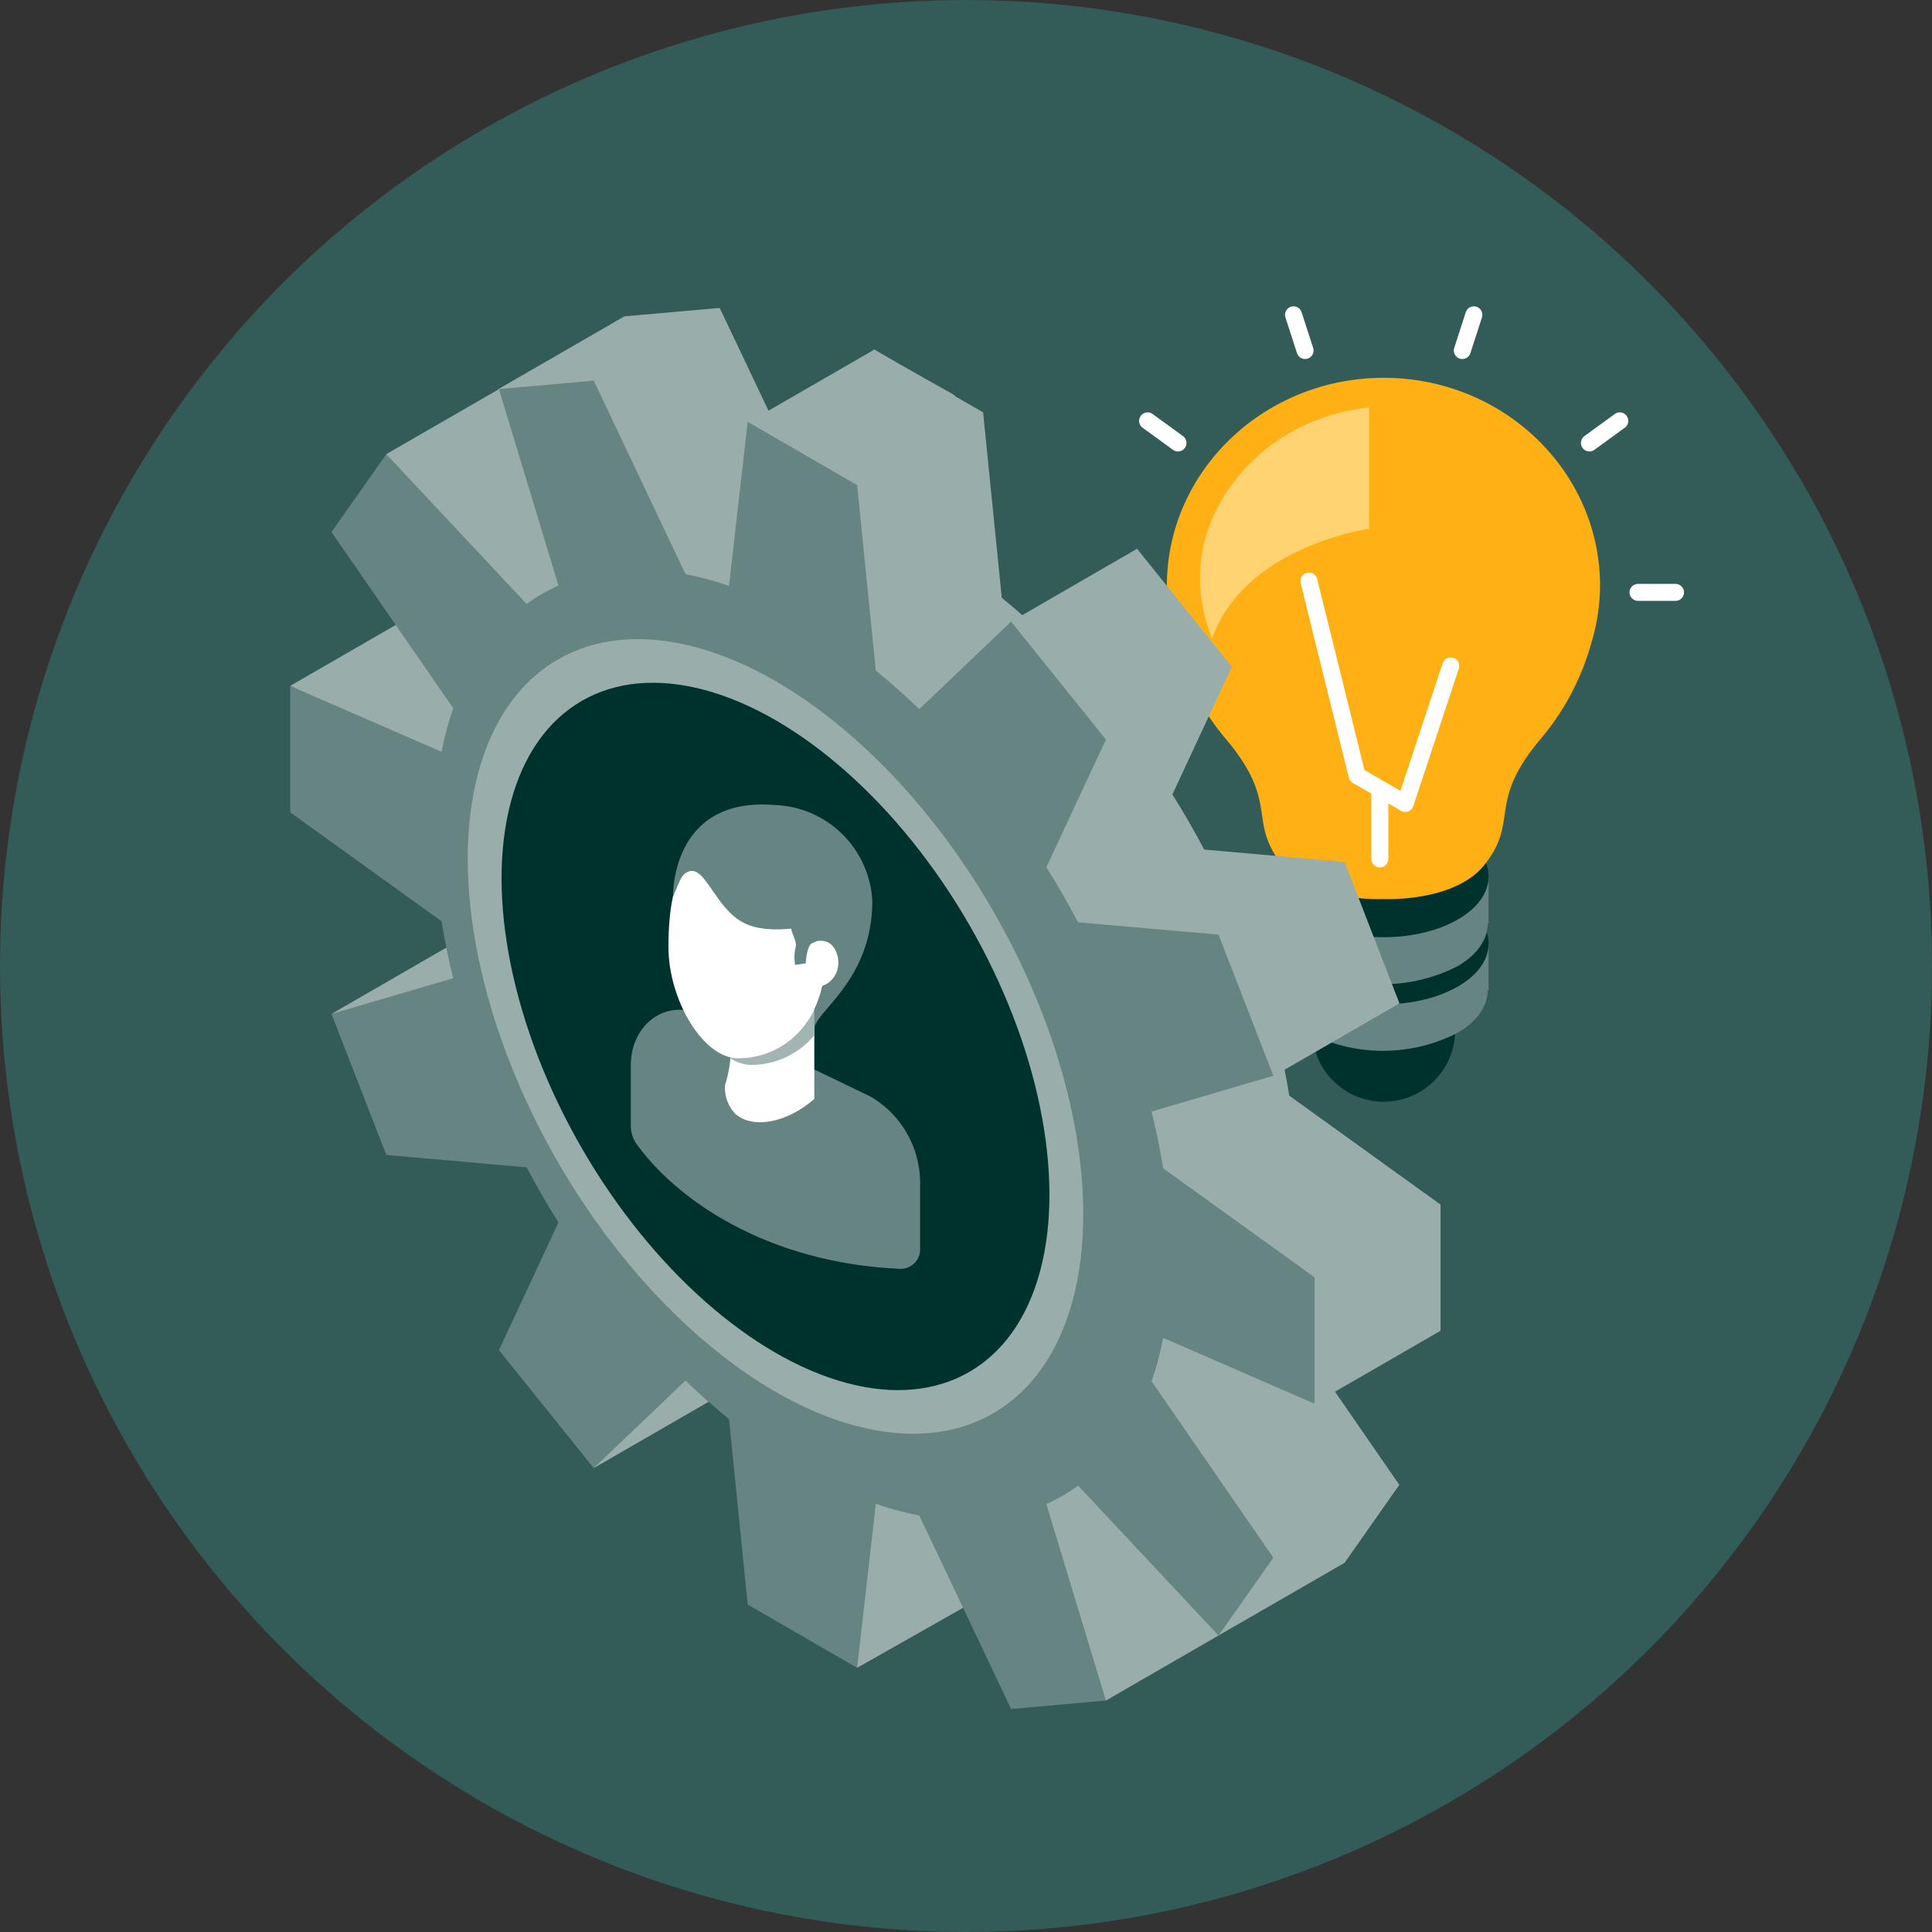 <svg xmlns="http://www.w3.org/2000/svg" viewBox="0 0 170.54 170.54"><rect x="0" y="0" width="170.54" height="170.54" fill="#333333" stroke="none"/><defs><style>.cls-1{fill:#335b57;}.cls-2{fill:#00322d;}.cls-3{fill:#668481;}.cls-4{fill:#ffb014;}.cls-5{fill:#ffd272;}.cls-6{fill:none;stroke-linecap:round;stroke-linejoin:round;stroke-width:1.5px;}.cls-10,.cls-6{stroke:#fff;}.cls-7{fill:#99adab;}.cls-10,.cls-8{fill:#fff;}.cls-9{fill:#a3b5b3;}.cls-10{stroke-miterlimit:10;stroke-width:0.29px;}</style></defs><g id="Layer_2" data-name="Layer 2"><g id="Final_gfx" data-name="Final gfx"><circle class="cls-1" cx="85.27" cy="85.27" r="85.27"/><circle class="cls-2" cx="122.14" cy="90.94" r="6.31"/><path class="cls-3" d="M131.4,87.44V83.3l-1.73,1a9.33,9.33,0,0,0-1-.67,14.54,14.54,0,0,0-12.85-.13l-3-.25v4.35h0c.08,1.3,1,2.59,2.7,3.59a14.47,14.47,0,0,0,13.1,0c1.76-1,2.66-2.35,2.7-3.68h0v-.11Z"/><ellipse class="cls-2" cx="122.14" cy="83.3" rx="9.26" ry="5.35"/><path class="cls-3" d="M131.4,81.52V77.38s-.84.49-1.73,1.05a8.07,8.07,0,0,0-1-.68,14.54,14.54,0,0,0-12.85-.13l-3-.24v4.34h0a4.68,4.68,0,0,0,2.7,3.59,14.47,14.47,0,0,0,13.1,0c1.76-1,2.66-2.34,2.7-3.68h0v-.11Z"/><ellipse class="cls-2" cx="122.14" cy="77.38" rx="9.26" ry="5.35"/><path class="cls-4" d="M141.24,51.72c0-10.14-8.55-18.37-19.1-18.37S103,41.58,103,51.72a17.94,17.94,0,0,0,.75,5.11v0a22.39,22.39,0,0,0,4.56,8.52c4.62,5.57,1.81,7,4.79,10.91,2.64,3.42,9,3.1,9,3.1s6.37.32,9-3.1c3-3.87.17-5.34,4.79-10.91a22.39,22.39,0,0,0,4.56-8.52h0A17.92,17.92,0,0,0,141.24,51.72Z"/><path class="cls-5" d="M107,56.35a13.78,13.78,0,0,1-.81-8c1.09-5.29,6.09-11.42,14.66-12.39V46.68S109.9,48.18,107,56.35Z"/><polyline class="cls-6" points="128.06 58.78 124.04 70.92 119.79 68.46 115.54 51.29"/><line class="cls-6" x1="114.18" y1="27.79" x2="115.2" y2="30.94"/><line class="cls-6" x1="101.3" y1="37.15" x2="103.98" y2="39.1"/><line class="cls-6" x1="96.38" y1="52.29" x2="99.69" y2="52.29"/><line class="cls-6" x1="147.9" y1="52.29" x2="144.59" y2="52.29"/><line class="cls-6" x1="142.98" y1="37.15" x2="140.3" y2="39.1"/><line class="cls-6" x1="130.1" y1="27.79" x2="129.08" y2="30.94"/><line class="cls-6" x1="121.8" y1="75.82" x2="121.8" y2="69.75"/><path class="cls-7" d="M97.62,150.11l9.94-5.74s-5.57-8.61-5.64-8.91-4.69-4.56-4.69-4.56l-3.52-1.31-2.24.23L90.4,135.3l2.15,6.45Z"/><polygon class="cls-7" points="107.56 144.37 118.69 137.95 118.69 128.43 106.88 120.88 102.11 120.5 99.25 124.51 101.88 132.43 107.56 144.37"/><path class="cls-7" d="M116,123.91l11.12-6.42s-2.65-4.32-3.08-4.78-9.78-3.42-9.78-3.42-3.56,1.31-3.45,2.44,0,6.06,0,6.06Z"/><path class="cls-7" d="M112.4,95l11.12-6.42L116,84l-6.58,3.41s-5.19,2.69-4.27,3.6S112.4,95,112.4,95Z"/><path class="cls-7" d="M89.25,54.87l11.12-6.43s1.77,5.83,1.62,6.43-6.37,5.68-6.37,5.68L89.25,62Z"/><path class="cls-7" d="M34.09,40.09l11.13-6.42,7.15,4v7l2.15,5s-4.62,7.62-4.89,7.71-10-2.45-10-2.45Z"/><path class="cls-7" d="M44,34.34l11.12-6.42,7.16,4v7l2.15,4.94s-4.63,7.63-4.89,7.71-9.95-2.45-9.95-2.45Z"/><path class="cls-7" d="M66,37.31l11.12-6.42,7.16,4v7l2.15,4.95s-4.63,7.62-4.89,7.71-10-2.45-10-2.45Z"/><polygon class="cls-7" points="25.62 60.54 47.76 47.76 59.33 54.55 39.91 67.68 25.62 60.54"/><polygon class="cls-7" points="29.26 89.5 51.4 76.72 56.52 83.11 29.26 89.5"/><path class="cls-7" d="M52.41,129.59l15.73-9.08s-2.15-6.13-2.59-6.83-5.27-5.1-5.27-5.1l-2.35,1.22Z"/><path class="cls-7" d="M75.66,147.22,85,141.93s.21-13.35,0-13.5S82,125.81,82,125.81l-6.76,2-2.77,7Z"/><polygon class="cls-7" points="88.71 55.56 75.19 47.75 77.12 30.82 86.78 36.4 88.71 55.56"/><polygon class="cls-7" points="73.02 47.17 61.31 48.21 55.16 27.92 63.53 27.18 73.02 47.17"/><polygon class="cls-7" points="59.72 49.13 52.96 58.75 40.38 40.54 45.97 37.7 59.72 49.13"/><polygon class="cls-7" points="52.37 60.93 52.37 76.53 36.74 65.29 36.74 54.13 52.37 60.93"/><polygon class="cls-7" points="52.96 79.39 59.72 96.81 45.22 95.53 40.38 83.08 52.96 79.39"/><polygon class="cls-7" points="61.31 99.57 73.02 114.13 63.53 123.17 55.16 112.76 61.31 99.57"/><polygon class="cls-7" points="75.19 116.06 88.71 123.86 86.78 140.8 77.12 135.22 75.19 116.06"/><polygon class="cls-7" points="90.89 124.45 102.59 123.4 106.88 141.82 100.37 144.44 90.89 124.45"/><polygon class="cls-7" points="104.19 122.48 110.95 112.87 123.52 131.07 118.69 137.95 104.19 122.48"/><polygon class="cls-7" points="111.53 110.69 111.53 95.08 127.16 106.33 127.16 117.49 111.53 110.69"/><polygon class="cls-7" points="110.95 92.23 104.19 74.81 118.69 76.08 123.52 88.54 110.95 92.23"/><polygon class="cls-7" points="102.59 72.05 90.89 57.49 100.37 48.44 108.74 58.86 102.59 72.05"/><ellipse class="cls-7" cx="81.95" cy="85.81" rx="26.54" ry="45.96" transform="translate(-31.92 52.47) rotate(-30)"/><polygon class="cls-3" points="77.59 61.98 64.07 54.17 66 37.24 75.66 42.82 77.59 61.98"/><polygon class="cls-3" points="61.89 53.59 50.19 54.63 44.04 34.35 52.41 33.6 61.89 53.59"/><polygon class="cls-3" points="48.59 55.56 41.84 65.17 29.26 46.96 34.1 40.09 48.59 55.56"/><polygon class="cls-3" points="41.25 67.35 41.25 82.96 25.62 71.71 25.62 60.55 41.25 67.35"/><polygon class="cls-3" points="41.84 85.81 48.59 103.23 34.1 101.95 29.26 89.5 41.84 85.81"/><polygon class="cls-3" points="50.19 105.99 61.89 120.55 52.41 129.59 44.04 119.18 50.19 105.99"/><polygon class="cls-3" points="64.07 122.48 77.59 130.28 75.66 147.22 66 141.64 64.07 122.48"/><polygon class="cls-3" points="79.77 130.87 91.47 129.82 97.62 150.11 89.25 150.86 79.77 130.87"/><polygon class="cls-3" points="93.07 128.9 99.83 119.29 112.4 137.5 107.56 144.37 93.07 128.9"/><polygon class="cls-3" points="100.41 117.11 100.41 101.5 116.04 112.75 116.04 123.91 100.41 117.11"/><polygon class="cls-3" points="99.83 98.65 93.07 81.23 107.56 82.5 112.4 94.96 99.83 98.65"/><polygon class="cls-3" points="91.47 78.47 79.77 63.91 89.25 54.87 97.62 65.28 91.47 78.47"/><ellipse class="cls-3" cx="70.83" cy="92.23" rx="26.54" ry="45.96" transform="translate(-36.63 47.77) rotate(-30)"/><ellipse class="cls-7" cx="68.45" cy="91.49" rx="22.18" ry="38.42" transform="translate(-36.57 46.48) rotate(-30)"/><ellipse class="cls-2" cx="68.45" cy="91.49" rx="19.74" ry="34.2" transform="translate(-36.57 46.48) rotate(-30)"/><path class="cls-3" d="M79.44,112c-11.52-.51-19.55-5.92-23.24-11a2.83,2.83,0,0,1-.52-1.64V94.06c0-3.78,3.37-6.15,6.62-4.27l14.53,7a8.82,8.82,0,0,1,4.39,7.65v5.81A1.71,1.71,0,0,1,79.44,112Z"/><path class="cls-8" d="M71.88,87.38V97c-2.64,2.31-5.66,2.58-7,1.29A3.33,3.33,0,0,1,64,95.78a11.43,11.43,0,0,0,.48-2.39c.11-.79.18-1.58.22-2a8.73,8.73,0,0,0-.62-4Z"/><path class="cls-9" d="M71.88,87.38v4A7.19,7.19,0,0,1,66.29,94a3.4,3.4,0,0,1-1.86-.61c.11-.79.18-1.58.22-2a8.73,8.73,0,0,0-.62-4Z"/><path class="cls-10" d="M72.67,85c0,4.57-3.14,8.27-7.52,8.27-3,0-6-5.1-6-9.66,0-8.44,2.91-8.42,6-8.42S72.67,80.39,72.67,85Z"/><path class="cls-3" d="M72.57,87.09a9.79,9.79,0,0,1-.69,2v1.65C72.17,89.13,77,86.42,77,79.5a8.94,8.94,0,0,0-8.65-8.44c-9.18-.75-8.94,8.09-8.94,8.09.47-1.1.64-1.63,1-2a1.14,1.14,0,0,1,.54-.26c1.24-.22,2.1,2.71,4.09,4.19.87.65,2.22,1.14,4.81.89,0,.34.47,1.1.4,1.56a3.9,3.9,0,0,0-.06,1.64l.93-.13c.14-1.79.58-1.85.79-1.83,1,.14,1.85.56,1.68,1.84C73.52,86.15,73.3,86.7,72.57,87.09Z"/><path class="cls-8" d="M71.42,83.79s.25-1.05,1.51-.67,1.78,3.24-.55,4Z"/></g></g></svg>